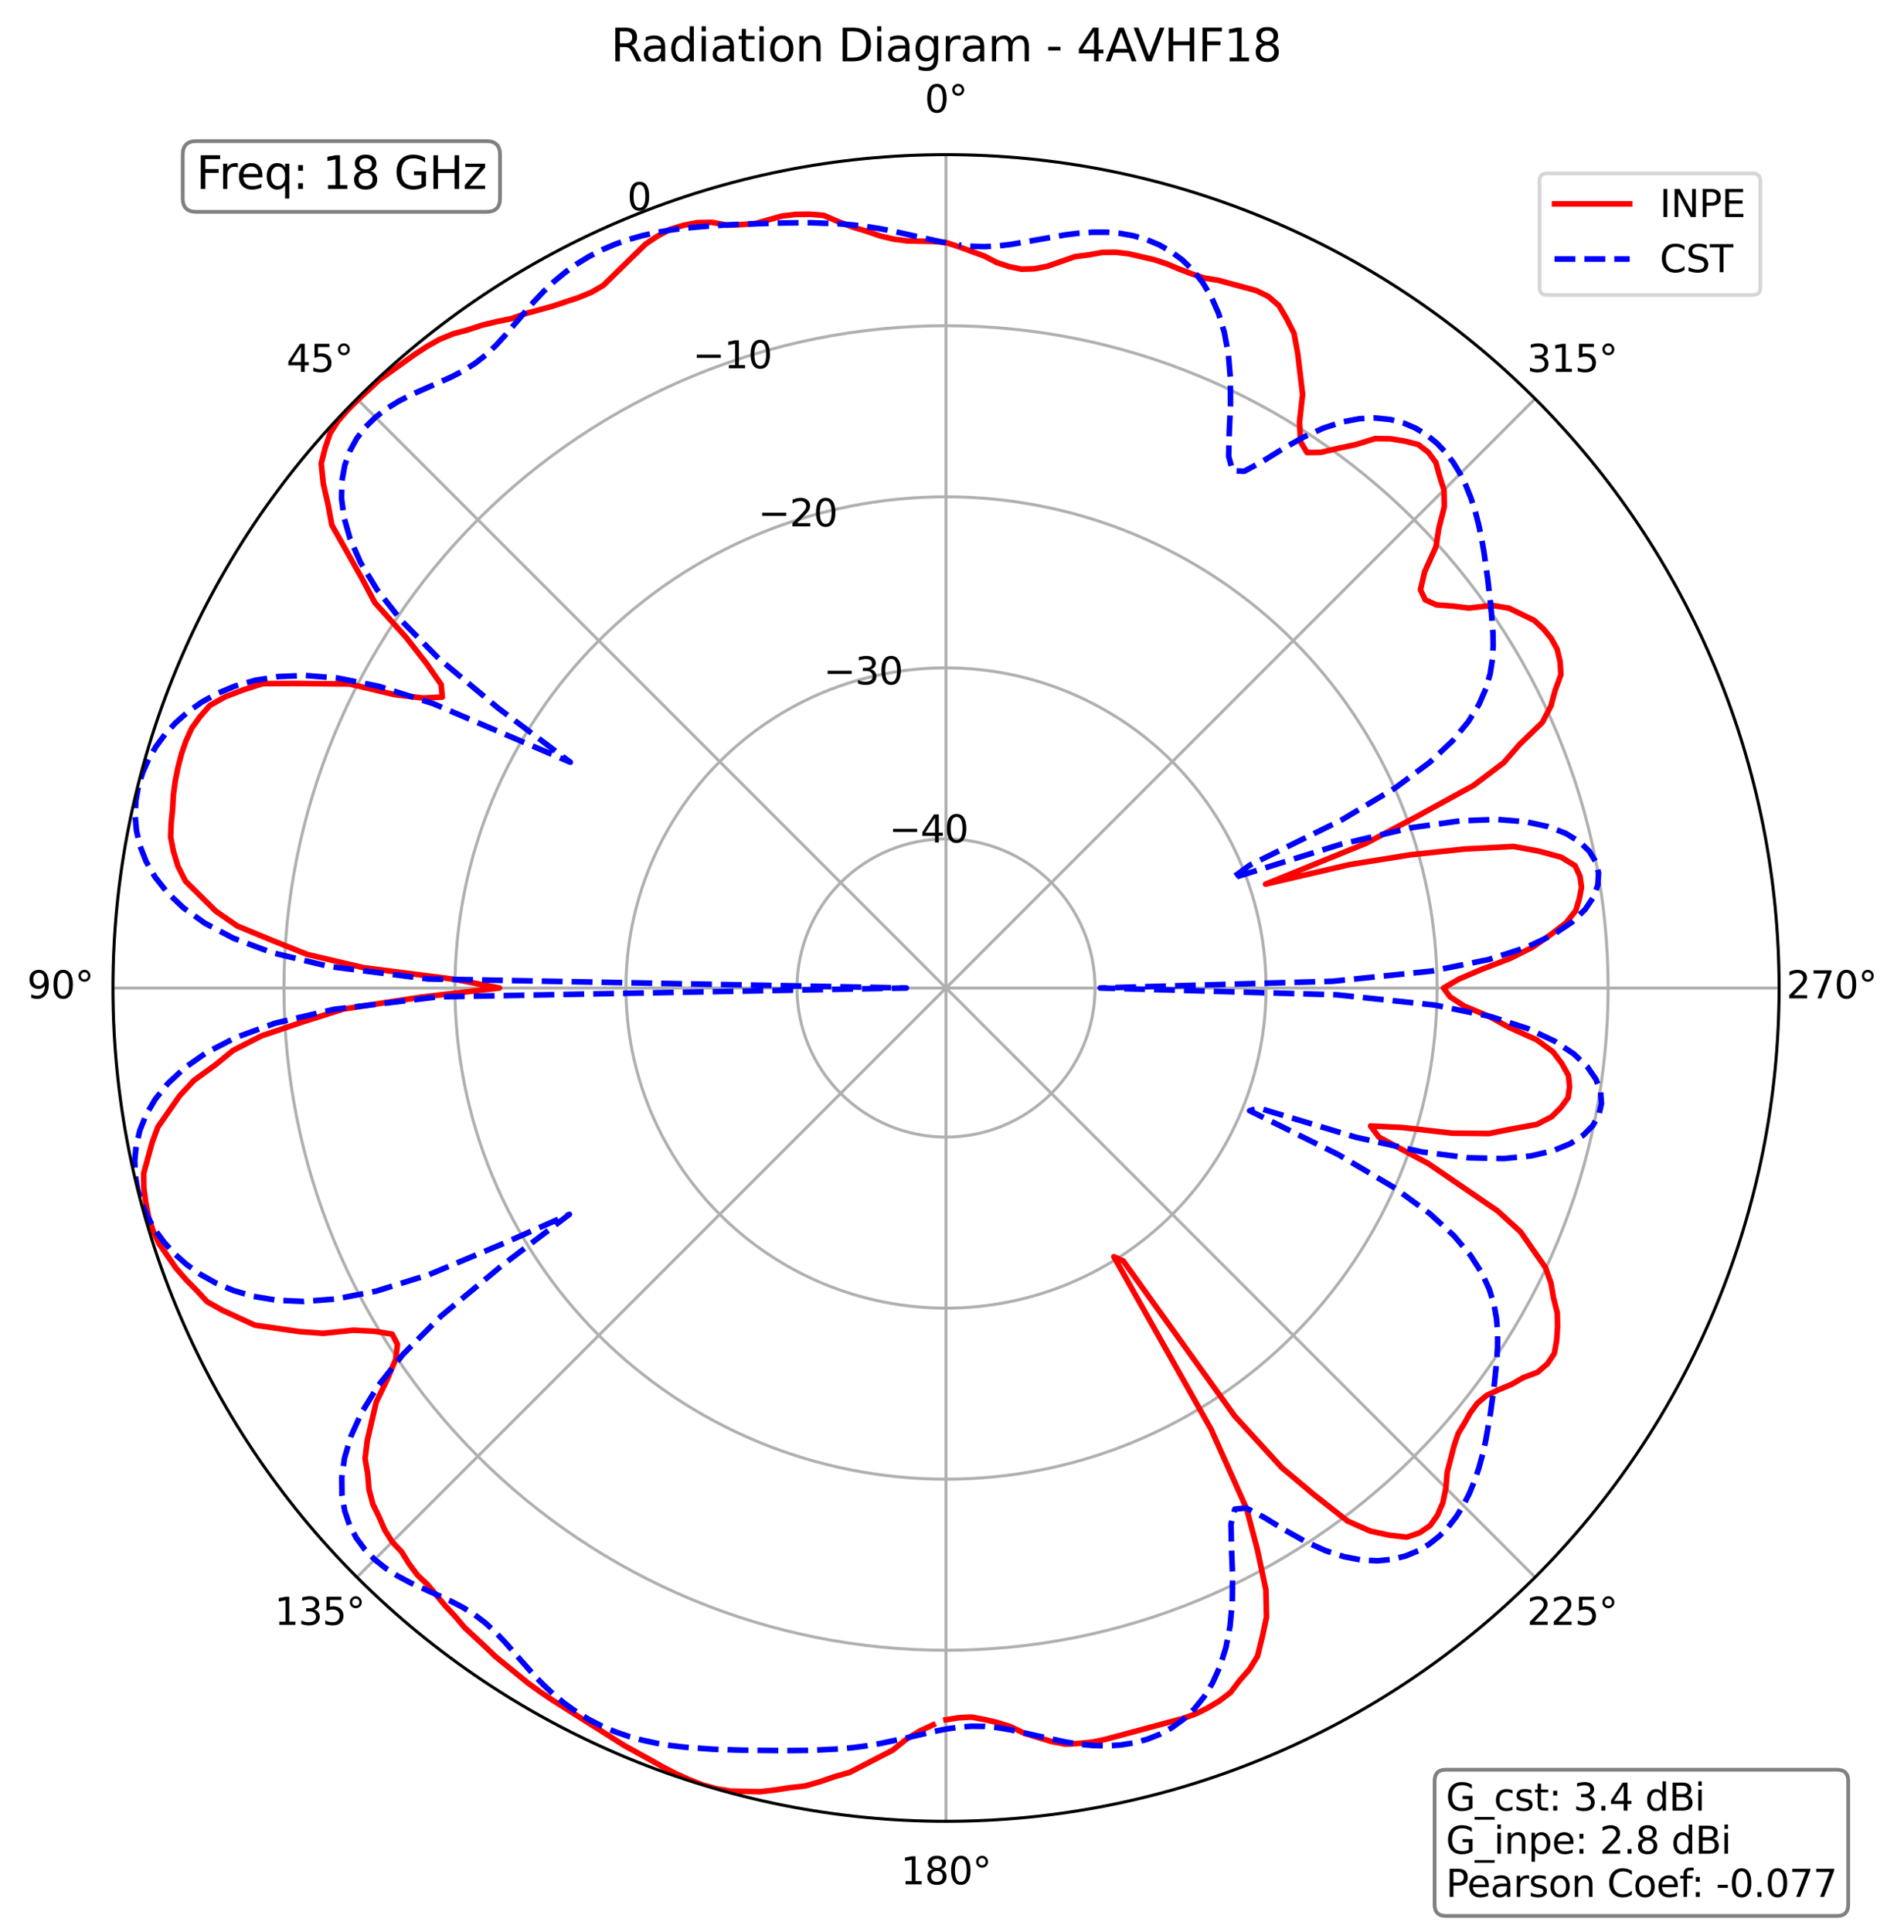 <?xml version="1.0" encoding="utf-8" standalone="no"?>
<!DOCTYPE svg PUBLIC "-//W3C//DTD SVG 1.1//EN"
  "http://www.w3.org/Graphics/SVG/1.1/DTD/svg11.dtd">
<svg xmlns:xlink="http://www.w3.org/1999/xlink" width="506.826pt" height="514.053pt" viewBox="0 0 506.826 514.053" xmlns="http://www.w3.org/2000/svg" version="1.1">
 <defs>
  <style type="text/css">*{stroke-linejoin: round; stroke-linecap: butt}</style>
 </defs>
 <g id="figure_1">
  <g id="patch_1">
   <path d="M 0 514.053 
L 506.826 514.053 
L 506.826 0 
L 0 0 
z
" style="fill: #ffffff"/>
  </g>
  <g id="axes_1">
   <g id="patch_2">
    <path d="M 473.582 262.917 
C 473.582 233.796 467.846 204.958 456.702 178.053 
C 445.558 151.149 429.222 126.701 408.63 106.109 
C 388.039 85.517 363.591 69.182 336.686 58.038 
C 309.782 46.893 280.944 41.157 251.822 41.157 
C 222.701 41.157 193.863 46.893 166.959 58.038 
C 140.054 69.182 115.606 85.517 95.014 106.109 
C 74.423 126.701 58.087 151.149 46.943 178.053 
C 35.799 204.958 30.062 233.796 30.062 262.917 
C 30.062 292.038 35.799 320.877 46.943 347.781 
C 58.087 374.686 74.423 399.133 95.014 419.725 
C 115.606 440.317 140.054 456.652 166.959 467.797 
C 193.863 478.941 222.701 484.677 251.822 484.677 
C 280.944 484.677 309.782 478.941 336.686 467.797 
C 363.591 456.652 388.039 440.317 408.63 419.725 
C 429.222 399.133 445.558 374.686 456.702 347.781 
C 467.846 320.877 473.582 292.038 473.582 262.917 
M 251.822 262.917 
C 251.822 262.917 251.822 262.917 251.822 262.917 
C 251.822 262.917 251.822 262.917 251.822 262.917 
C 251.822 262.917 251.822 262.917 251.822 262.917 
C 251.822 262.917 251.822 262.917 251.822 262.917 
C 251.822 262.917 251.822 262.917 251.822 262.917 
C 251.822 262.917 251.822 262.917 251.822 262.917 
C 251.822 262.917 251.822 262.917 251.822 262.917 
C 251.822 262.917 251.822 262.917 251.822 262.917 
C 251.822 262.917 251.822 262.917 251.822 262.917 
C 251.822 262.917 251.822 262.917 251.822 262.917 
C 251.822 262.917 251.822 262.917 251.822 262.917 
C 251.822 262.917 251.822 262.917 251.822 262.917 
C 251.822 262.917 251.822 262.917 251.822 262.917 
C 251.822 262.917 251.822 262.917 251.822 262.917 
C 251.822 262.917 251.822 262.917 251.822 262.917 
C 251.822 262.917 251.822 262.917 251.822 262.917 
M 473.582 262.917 
z
" style="fill: #ffffff"/>
   </g>
   <g id="matplotlib.axis_1">
    <g id="xtick_1">
     <g id="line2d_1">
      <path d="M 251.822 262.917 
L 251.822 41.157 
" clip-path="url(#p8cd856849c)" style="fill: none; stroke: #b0b0b0; stroke-width: 0.8; stroke-linecap: square"/>
     </g>
     <g id="text_1">
      <!-- 0° -->
      <g transform="translate(246.141 29.917)scale(0.1 -0.1)">
       <defs>
        <path id="DejaVuSans-30" d="M 2034 4250 
Q 1547 4250 1301 3770 
Q 1056 3291 1056 2328 
Q 1056 1369 1301 889 
Q 1547 409 2034 409 
Q 2525 409 2770 889 
Q 3016 1369 3016 2328 
Q 3016 3291 2770 3770 
Q 2525 4250 2034 4250 
z
M 2034 4750 
Q 2819 4750 3233 4129 
Q 3647 3509 3647 2328 
Q 3647 1150 3233 529 
Q 2819 -91 2034 -91 
Q 1250 -91 836 529 
Q 422 1150 422 2328 
Q 422 3509 836 4129 
Q 1250 4750 2034 4750 
z
" transform="scale(0.016)"/>
        <path id="DejaVuSans-b0" d="M 1600 4347 
Q 1350 4347 1178 4173 
Q 1006 4000 1006 3750 
Q 1006 3503 1178 3333 
Q 1350 3163 1600 3163 
Q 1850 3163 2022 3333 
Q 2194 3503 2194 3750 
Q 2194 3997 2020 4172 
Q 1847 4347 1600 4347 
z
M 1600 4750 
Q 1800 4750 1984 4673 
Q 2169 4597 2303 4453 
Q 2447 4313 2519 4134 
Q 2591 3956 2591 3750 
Q 2591 3338 2302 3052 
Q 2013 2766 1594 2766 
Q 1172 2766 890 3047 
Q 609 3328 609 3750 
Q 609 4169 896 4459 
Q 1184 4750 1600 4750 
z
" transform="scale(0.016)"/>
       </defs>
       <use xlink:href="#DejaVuSans-30"/>
       <use xlink:href="#DejaVuSans-b0" x="63.623"/>
      </g>
     </g>
    </g>
    <g id="xtick_2">
     <g id="line2d_2">
      <path d="M 251.822 262.917 
L 95.014 106.109 
" clip-path="url(#p8cd856849c)" style="fill: none; stroke: #b0b0b0; stroke-width: 0.8; stroke-linecap: square"/>
     </g>
     <g id="text_2">
      <!-- 45° -->
      <g transform="translate(76.253 98.969)scale(0.1 -0.1)">
       <defs>
        <path id="DejaVuSans-34" d="M 2419 4116 
L 825 1625 
L 2419 1625 
L 2419 4116 
z
M 2253 4666 
L 3047 4666 
L 3047 1625 
L 3713 1625 
L 3713 1100 
L 3047 1100 
L 3047 0 
L 2419 0 
L 2419 1100 
L 313 1100 
L 313 1709 
L 2253 4666 
z
" transform="scale(0.016)"/>
        <path id="DejaVuSans-35" d="M 691 4666 
L 3169 4666 
L 3169 4134 
L 1269 4134 
L 1269 2991 
Q 1406 3038 1543 3061 
Q 1681 3084 1819 3084 
Q 2600 3084 3056 2656 
Q 3513 2228 3513 1497 
Q 3513 744 3044 326 
Q 2575 -91 1722 -91 
Q 1428 -91 1123 -41 
Q 819 9 494 109 
L 494 744 
Q 775 591 1075 516 
Q 1375 441 1709 441 
Q 2250 441 2565 725 
Q 2881 1009 2881 1497 
Q 2881 1984 2565 2268 
Q 2250 2553 1709 2553 
Q 1456 2553 1204 2497 
Q 953 2441 691 2322 
L 691 4666 
z
" transform="scale(0.016)"/>
       </defs>
       <use xlink:href="#DejaVuSans-34"/>
       <use xlink:href="#DejaVuSans-35" x="63.623"/>
       <use xlink:href="#DejaVuSans-b0" x="127.246"/>
      </g>
     </g>
    </g>
    <g id="xtick_3">
     <g id="line2d_3">
      <path d="M 251.822 262.917 
L 30.062 262.917 
" clip-path="url(#p8cd856849c)" style="fill: none; stroke: #b0b0b0; stroke-width: 0.8; stroke-linecap: square"/>
     </g>
     <g id="text_3">
      <!-- 90° -->
      <g transform="translate(7.2 265.677)scale(0.1 -0.1)">
       <defs>
        <path id="DejaVuSans-39" d="M 703 97 
L 703 672 
Q 941 559 1184 500 
Q 1428 441 1663 441 
Q 2288 441 2617 861 
Q 2947 1281 2994 2138 
Q 2813 1869 2534 1725 
Q 2256 1581 1919 1581 
Q 1219 1581 811 2004 
Q 403 2428 403 3163 
Q 403 3881 828 4315 
Q 1253 4750 1959 4750 
Q 2769 4750 3195 4129 
Q 3622 3509 3622 2328 
Q 3622 1225 3098 567 
Q 2575 -91 1691 -91 
Q 1453 -91 1209 -44 
Q 966 3 703 97 
z
M 1959 2075 
Q 2384 2075 2632 2365 
Q 2881 2656 2881 3163 
Q 2881 3666 2632 3958 
Q 2384 4250 1959 4250 
Q 1534 4250 1286 3958 
Q 1038 3666 1038 3163 
Q 1038 2656 1286 2365 
Q 1534 2075 1959 2075 
z
" transform="scale(0.016)"/>
       </defs>
       <use xlink:href="#DejaVuSans-39"/>
       <use xlink:href="#DejaVuSans-30" x="63.623"/>
       <use xlink:href="#DejaVuSans-b0" x="127.246"/>
      </g>
     </g>
    </g>
    <g id="xtick_4">
     <g id="line2d_4">
      <path d="M 251.822 262.917 
L 95.014 419.725 
" clip-path="url(#p8cd856849c)" style="fill: none; stroke: #b0b0b0; stroke-width: 0.8; stroke-linecap: square"/>
     </g>
     <g id="text_4">
      <!-- 135° -->
      <g transform="translate(73.071 432.384)scale(0.1 -0.1)">
       <defs>
        <path id="DejaVuSans-31" d="M 794 531 
L 1825 531 
L 1825 4091 
L 703 3866 
L 703 4441 
L 1819 4666 
L 2450 4666 
L 2450 531 
L 3481 531 
L 3481 0 
L 794 0 
L 794 531 
z
" transform="scale(0.016)"/>
        <path id="DejaVuSans-33" d="M 2597 2516 
Q 3050 2419 3304 2112 
Q 3559 1806 3559 1356 
Q 3559 666 3084 287 
Q 2609 -91 1734 -91 
Q 1441 -91 1130 -33 
Q 819 25 488 141 
L 488 750 
Q 750 597 1062 519 
Q 1375 441 1716 441 
Q 2309 441 2620 675 
Q 2931 909 2931 1356 
Q 2931 1769 2642 2001 
Q 2353 2234 1838 2234 
L 1294 2234 
L 1294 2753 
L 1863 2753 
Q 2328 2753 2575 2939 
Q 2822 3125 2822 3475 
Q 2822 3834 2567 4026 
Q 2313 4219 1838 4219 
Q 1578 4219 1281 4162 
Q 984 4106 628 3988 
L 628 4550 
Q 988 4650 1302 4700 
Q 1616 4750 1894 4750 
Q 2613 4750 3031 4423 
Q 3450 4097 3450 3541 
Q 3450 3153 3228 2886 
Q 3006 2619 2597 2516 
z
" transform="scale(0.016)"/>
       </defs>
       <use xlink:href="#DejaVuSans-31"/>
       <use xlink:href="#DejaVuSans-33" x="63.623"/>
       <use xlink:href="#DejaVuSans-35" x="127.246"/>
       <use xlink:href="#DejaVuSans-b0" x="190.869"/>
      </g>
     </g>
    </g>
    <g id="xtick_5">
     <g id="line2d_5">
      <path d="M 251.822 262.917 
L 251.822 484.677 
" clip-path="url(#p8cd856849c)" style="fill: none; stroke: #b0b0b0; stroke-width: 0.8; stroke-linecap: square"/>
     </g>
     <g id="text_5">
      <!-- 180° -->
      <g transform="translate(239.779 501.437)scale(0.1 -0.1)">
       <defs>
        <path id="DejaVuSans-38" d="M 2034 2216 
Q 1584 2216 1326 1975 
Q 1069 1734 1069 1313 
Q 1069 891 1326 650 
Q 1584 409 2034 409 
Q 2484 409 2743 651 
Q 3003 894 3003 1313 
Q 3003 1734 2745 1975 
Q 2488 2216 2034 2216 
z
M 1403 2484 
Q 997 2584 770 2862 
Q 544 3141 544 3541 
Q 544 4100 942 4425 
Q 1341 4750 2034 4750 
Q 2731 4750 3128 4425 
Q 3525 4100 3525 3541 
Q 3525 3141 3298 2862 
Q 3072 2584 2669 2484 
Q 3125 2378 3379 2068 
Q 3634 1759 3634 1313 
Q 3634 634 3220 271 
Q 2806 -91 2034 -91 
Q 1263 -91 848 271 
Q 434 634 434 1313 
Q 434 1759 690 2068 
Q 947 2378 1403 2484 
z
M 1172 3481 
Q 1172 3119 1398 2916 
Q 1625 2713 2034 2713 
Q 2441 2713 2670 2916 
Q 2900 3119 2900 3481 
Q 2900 3844 2670 4047 
Q 2441 4250 2034 4250 
Q 1625 4250 1398 4047 
Q 1172 3844 1172 3481 
z
" transform="scale(0.016)"/>
       </defs>
       <use xlink:href="#DejaVuSans-31"/>
       <use xlink:href="#DejaVuSans-38" x="63.623"/>
       <use xlink:href="#DejaVuSans-30" x="127.246"/>
       <use xlink:href="#DejaVuSans-b0" x="190.869"/>
      </g>
     </g>
    </g>
    <g id="xtick_6">
     <g id="line2d_6">
      <path d="M 251.822 262.917 
L 408.63 419.725 
" clip-path="url(#p8cd856849c)" style="fill: none; stroke: #b0b0b0; stroke-width: 0.8; stroke-linecap: square"/>
     </g>
     <g id="text_6">
      <!-- 225° -->
      <g transform="translate(406.486 432.384)scale(0.1 -0.1)">
       <defs>
        <path id="DejaVuSans-32" d="M 1228 531 
L 3431 531 
L 3431 0 
L 469 0 
L 469 531 
Q 828 903 1448 1529 
Q 2069 2156 2228 2338 
Q 2531 2678 2651 2914 
Q 2772 3150 2772 3378 
Q 2772 3750 2511 3984 
Q 2250 4219 1831 4219 
Q 1534 4219 1204 4116 
Q 875 4013 500 3803 
L 500 4441 
Q 881 4594 1212 4672 
Q 1544 4750 1819 4750 
Q 2544 4750 2975 4387 
Q 3406 4025 3406 3419 
Q 3406 3131 3298 2873 
Q 3191 2616 2906 2266 
Q 2828 2175 2409 1742 
Q 1991 1309 1228 531 
z
" transform="scale(0.016)"/>
       </defs>
       <use xlink:href="#DejaVuSans-32"/>
       <use xlink:href="#DejaVuSans-32" x="63.623"/>
       <use xlink:href="#DejaVuSans-35" x="127.246"/>
       <use xlink:href="#DejaVuSans-b0" x="190.869"/>
      </g>
     </g>
    </g>
    <g id="xtick_7">
     <g id="line2d_7">
      <path d="M 251.822 262.917 
L 473.582 262.917 
" clip-path="url(#p8cd856849c)" style="fill: none; stroke: #b0b0b0; stroke-width: 0.8; stroke-linecap: square"/>
     </g>
     <g id="text_7">
      <!-- 270° -->
      <g transform="translate(475.539 265.677)scale(0.1 -0.1)">
       <defs>
        <path id="DejaVuSans-37" d="M 525 4666 
L 3525 4666 
L 3525 4397 
L 1831 0 
L 1172 0 
L 2766 4134 
L 525 4134 
L 525 4666 
z
" transform="scale(0.016)"/>
       </defs>
       <use xlink:href="#DejaVuSans-32"/>
       <use xlink:href="#DejaVuSans-37" x="63.623"/>
       <use xlink:href="#DejaVuSans-30" x="127.246"/>
       <use xlink:href="#DejaVuSans-b0" x="190.869"/>
      </g>
     </g>
    </g>
    <g id="xtick_8">
     <g id="line2d_8">
      <path d="M 251.822 262.917 
L 408.63 106.109 
" clip-path="url(#p8cd856849c)" style="fill: none; stroke: #b0b0b0; stroke-width: 0.8; stroke-linecap: square"/>
     </g>
     <g id="text_8">
      <!-- 315° -->
      <g transform="translate(406.486 98.969)scale(0.1 -0.1)">
       <use xlink:href="#DejaVuSans-33"/>
       <use xlink:href="#DejaVuSans-31" x="63.623"/>
       <use xlink:href="#DejaVuSans-35" x="127.246"/>
       <use xlink:href="#DejaVuSans-b0" x="190.869"/>
      </g>
     </g>
    </g>
   </g>
   <g id="matplotlib.axis_2">
    <g id="ytick_1">
     <g id="line2d_9">
      <path d="M 251.822 223.25 
C 246.613 223.25 241.455 224.276 236.642 226.269 
C 231.83 228.263 227.457 231.185 223.773 234.868 
C 220.09 238.551 217.168 242.925 215.175 247.737 
C 213.181 252.55 212.155 257.708 212.155 262.917 
C 212.155 268.126 213.181 273.285 215.175 278.097 
C 217.168 282.91 220.09 287.283 223.773 290.966 
C 227.457 294.65 231.83 297.572 236.642 299.565 
C 241.455 301.559 246.613 302.585 251.822 302.585 
C 257.032 302.585 262.19 301.559 267.003 299.565 
C 271.815 297.572 276.188 294.65 279.872 290.966 
C 283.555 287.283 286.477 282.91 288.47 278.097 
C 290.464 273.285 291.49 268.126 291.49 262.917 
C 291.49 257.708 290.464 252.55 288.47 247.737 
C 286.477 242.925 283.555 238.551 279.872 234.868 
C 276.188 231.185 271.815 228.263 267.003 226.269 
C 262.19 224.276 257.032 223.25 251.822 223.25 
" clip-path="url(#p8cd856849c)" style="fill: none; stroke: #b0b0b0; stroke-width: 0.8; stroke-linecap: square"/>
     </g>
     <g id="text_9">
      <!-- −40 -->
      <g transform="translate(236.642 224.19)scale(0.1 -0.1)">
       <defs>
        <path id="DejaVuSans-2212" d="M 678 2272 
L 4684 2272 
L 4684 1741 
L 678 1741 
L 678 2272 
z
" transform="scale(0.016)"/>
       </defs>
       <use xlink:href="#DejaVuSans-2212"/>
       <use xlink:href="#DejaVuSans-34" x="83.789"/>
       <use xlink:href="#DejaVuSans-30" x="147.412"/>
      </g>
     </g>
    </g>
    <g id="ytick_2">
     <g id="line2d_10">
      <path d="M 251.822 177.727 
C 240.635 177.727 229.557 179.93 219.221 184.211 
C 208.886 188.492 199.494 194.768 191.584 202.678 
C 183.673 210.589 177.398 219.981 173.117 230.316 
C 168.836 240.652 166.632 251.73 166.632 262.917 
C 166.632 274.104 168.836 285.183 173.117 295.518 
C 177.398 305.854 183.673 315.246 191.584 323.156 
C 199.494 331.067 208.886 337.342 219.221 341.623 
C 229.557 345.904 240.635 348.108 251.822 348.108 
C 263.01 348.108 274.088 345.904 284.424 341.623 
C 294.759 337.342 304.151 331.067 312.061 323.156 
C 319.972 315.246 326.247 305.854 330.528 295.518 
C 334.809 285.183 337.013 274.104 337.013 262.917 
C 337.013 251.73 334.809 240.652 330.528 230.316 
C 326.247 219.981 319.972 210.589 312.061 202.678 
C 304.151 194.768 294.759 188.492 284.424 184.211 
C 274.088 179.93 263.01 177.727 251.822 177.727 
" clip-path="url(#p8cd856849c)" style="fill: none; stroke: #b0b0b0; stroke-width: 0.8; stroke-linecap: square"/>
     </g>
     <g id="text_10">
      <!-- −30 -->
      <g transform="translate(219.221 182.132)scale(0.1 -0.1)">
       <use xlink:href="#DejaVuSans-2212"/>
       <use xlink:href="#DejaVuSans-33" x="83.789"/>
       <use xlink:href="#DejaVuSans-30" x="147.412"/>
      </g>
     </g>
    </g>
    <g id="ytick_3">
     <g id="line2d_11">
      <path d="M 251.822 132.203 
C 234.657 132.203 217.659 135.585 201.801 142.153 
C 185.942 148.722 171.532 158.351 159.394 170.489 
C 147.256 182.626 137.628 197.037 131.059 212.895 
C 124.49 228.754 121.109 245.752 121.109 262.917 
C 121.109 280.082 124.49 297.081 131.059 312.939 
C 137.628 328.798 147.256 343.208 159.394 355.346 
C 171.532 367.483 185.942 377.112 201.801 383.681 
C 217.659 390.25 234.657 393.631 251.822 393.631 
C 268.988 393.631 285.986 390.25 301.844 383.681 
C 317.703 377.112 332.113 367.483 344.251 355.346 
C 356.389 343.208 366.017 328.798 372.586 312.939 
C 379.155 297.081 382.536 280.082 382.536 262.917 
C 382.536 245.752 379.155 228.754 372.586 212.895 
C 366.017 197.037 356.389 182.626 344.251 170.489 
C 332.113 158.351 317.703 148.722 301.844 142.153 
C 285.986 135.585 268.988 132.203 251.822 132.203 
" clip-path="url(#p8cd856849c)" style="fill: none; stroke: #b0b0b0; stroke-width: 0.8; stroke-linecap: square"/>
     </g>
     <g id="text_11">
      <!-- −20 -->
      <g transform="translate(201.801 140.074)scale(0.1 -0.1)">
       <use xlink:href="#DejaVuSans-2212"/>
       <use xlink:href="#DejaVuSans-32" x="83.789"/>
       <use xlink:href="#DejaVuSans-30" x="147.412"/>
      </g>
     </g>
    </g>
    <g id="ytick_4">
     <g id="line2d_12">
      <path d="M 251.822 86.68 
C 228.679 86.68 205.761 91.239 184.38 100.096 
C 162.998 108.952 143.569 121.934 127.204 138.299 
C 110.839 154.664 97.857 174.093 89.001 195.474 
C 80.144 216.856 75.586 239.774 75.586 262.917 
C 75.586 286.06 80.144 308.979 89.001 330.36 
C 97.857 351.742 110.839 371.171 127.204 387.535 
C 143.569 403.9 162.998 416.882 184.38 425.739 
C 205.761 434.595 228.679 439.154 251.822 439.154 
C 274.966 439.154 297.884 434.595 319.265 425.739 
C 340.647 416.882 360.076 403.9 376.441 387.535 
C 392.806 371.171 405.788 351.742 414.644 330.36 
C 423.501 308.979 428.059 286.06 428.059 262.917 
C 428.059 239.774 423.501 216.856 414.644 195.474 
C 405.788 174.093 392.806 154.664 376.441 138.299 
C 360.076 121.934 340.647 108.952 319.265 100.096 
C 297.884 91.239 274.966 86.68 251.822 86.68 
" clip-path="url(#p8cd856849c)" style="fill: none; stroke: #b0b0b0; stroke-width: 0.8; stroke-linecap: square"/>
     </g>
     <g id="text_12">
      <!-- −10 -->
      <g transform="translate(184.38 98.016)scale(0.1 -0.1)">
       <use xlink:href="#DejaVuSans-2212"/>
       <use xlink:href="#DejaVuSans-31" x="83.789"/>
       <use xlink:href="#DejaVuSans-30" x="147.412"/>
      </g>
     </g>
    </g>
    <g id="ytick_5">
     <g id="line2d_13">
      <path d="M 251.822 41.157 
C 222.701 41.157 193.863 46.893 166.959 58.038 
C 140.054 69.182 115.606 85.517 95.014 106.109 
C 74.423 126.701 58.087 151.149 46.943 178.053 
C 35.799 204.958 30.062 233.796 30.062 262.917 
C 30.062 292.038 35.799 320.877 46.943 347.781 
C 58.087 374.686 74.423 399.133 95.014 419.725 
C 115.606 440.317 140.054 456.652 166.959 467.797 
C 193.863 478.941 222.701 484.677 251.822 484.677 
C 280.944 484.677 309.782 478.941 336.686 467.797 
C 363.591 456.652 388.039 440.317 408.63 419.725 
C 429.222 399.133 445.558 374.686 456.702 347.781 
C 467.846 320.877 473.582 292.038 473.582 262.917 
C 473.582 233.796 467.846 204.958 456.702 178.053 
C 445.558 151.149 429.222 126.701 408.63 106.109 
C 388.039 85.517 363.591 69.182 336.686 58.038 
C 309.782 46.893 280.944 41.157 251.822 41.157 
" clip-path="url(#p8cd856849c)" style="fill: none; stroke: #b0b0b0; stroke-width: 0.8; stroke-linecap: square"/>
     </g>
     <g id="text_13">
      <!-- 0 -->
      <g transform="translate(166.959 55.958)scale(0.1 -0.1)">
       <use xlink:href="#DejaVuSans-30"/>
      </g>
     </g>
    </g>
   </g>
   <g id="line2d_14">
    <path d="M 251.822 457.65 
L 255.212 457.111 
L 258.598 456.935 
L 262.024 457.57 
L 265.491 458.379 
L 269.021 459.494 
L 272.668 461.247 
L 280.008 463.468 
L 283.694 464.146 
L 287.268 463.94 
L 290.827 463.577 
L 294.317 462.839 
L 314.974 457.276 
L 318.329 456.067 
L 321.541 454.466 
L 324.636 452.604 
L 327.559 450.371 
L 330.024 447.148 
L 332.562 444.262 
L 334.744 440.742 
L 336.02 435.548 
L 337.131 430.345 
L 336.971 423.059 
L 334.724 412.475 
L 331.851 401.531 
L 322.374 380.334 
L 296.503 334.422 
L 298.989 335.548 
L 328.623 376.779 
L 341.166 390.513 
L 349.785 397.751 
L 358.712 404.764 
L 364.719 407.419 
L 369.725 408.515 
L 374.452 409.061 
L 377.856 407.902 
L 380.659 406.005 
L 382.643 403.205 
L 384.075 399.869 
L 384.874 395.969 
L 385.234 391.752 
L 387.065 384.69 
L 388.173 381.445 
L 389.834 378.722 
L 391.392 375.938 
L 393.26 373.421 
L 395.702 371.338 
L 398.953 369.814 
L 402.422 368.368 
L 405.504 366.577 
L 409.283 365.173 
L 411.889 362.938 
L 413.731 360.202 
L 414.359 356.758 
L 414.607 353.15 
L 414.541 349.436 
L 413.507 345.3 
L 412.858 341.46 
L 411.391 337.325 
L 404.801 327.853 
L 398.668 322.247 
L 380.231 309.654 
L 367.034 302.588 
L 364.843 299.64 
L 373.242 300.039 
L 386.54 301.547 
L 396.357 301.645 
L 402.338 300.445 
L 409.078 299.222 
L 413.023 297.181 
L 415.5 294.733 
L 417.406 292.114 
L 417.814 289.208 
L 417.509 286.203 
L 415.766 283.047 
L 413.381 279.898 
L 409.004 276.669 
L 401.682 273.396 
L 396.427 270.496 
L 389.777 267.735 
L 385.985 265.259 
L 384.248 262.917 
L 388.374 260.534 
L 394.454 257.936 
L 401.996 255.047 
L 408.107 251.989 
L 412.573 248.853 
L 416.867 245.57 
L 419.453 242.335 
L 420.38 239.228 
L 420.993 236.123 
L 420.567 233.163 
L 419.276 230.368 
L 415.574 228.111 
L 409.588 226.494 
L 402.864 225.258 
L 389.801 225.946 
L 375.416 227.477 
L 359.246 230.075 
L 336.883 235.279 
L 363.612 224.425 
L 376.993 217.359 
L 392.257 209.01 
L 400.306 202.926 
L 404.491 198.113 
L 410.548 192.248 
L 412.851 187.828 
L 413.922 183.856 
L 415.495 179.522 
L 415.272 176.009 
L 414.491 172.748 
L 412.924 169.905 
L 410.855 167.361 
L 408.387 165.085 
L 401.677 161.839 
L 397.235 161.098 
L 390.987 161.808 
L 386.696 161.282 
L 382.334 160.951 
L 379.388 159.617 
L 378.113 156.947 
L 379.227 152.167 
L 382.237 145.491 
L 382.995 140.597 
L 384.458 134.832 
L 384.363 130.377 
L 383.237 126.833 
L 382.208 123.095 
L 380.193 120.347 
L 377.539 118.297 
L 373.939 117.384 
L 370.172 116.768 
L 366.056 116.705 
L 360.761 118.351 
L 356.167 119.3 
L 351.631 120.376 
L 347.932 120.43 
L 346.204 117.583 
L 345.925 112.321 
L 346.741 104.946 
L 345.439 94.029 
L 344.452 88.707 
L 342.53 84.894 
L 340.407 81.293 
L 337.629 78.904 
L 334.449 77.334 
L 324.129 74.552 
L 320.583 73.999 
L 317.256 72.884 
L 313.973 71.637 
L 310.723 70.263 
L 307.384 69.151 
L 300.532 67.555 
L 297.023 67.134 
L 293.428 67.176 
L 289.743 67.834 
L 286.139 68.3 
L 278.815 70.855 
L 275.321 71.533 
L 271.927 71.632 
L 268.618 70.943 
L 265.323 69.858 
L 262.03 68.142 
L 255.265 65.683 
L 251.822 64.542 
L 248.355 64.259 
L 241.403 64.105 
L 237.888 63.645 
L 234.314 62.789 
L 230.656 61.532 
L 226.958 60.414 
L 223.161 58.981 
L 219.258 57.313 
L 215.515 57.007 
L 211.808 57.06 
L 208.157 57.487 
L 201.097 59.467 
L 197.386 59.759 
L 193.615 59.922 
L 189.531 59.171 
L 185.644 59.241 
L 181.935 59.949 
L 178.347 61.046 
L 175.017 62.831 
L 171.841 64.957 
L 160.62 75.924 
L 157.478 77.756 
L 154.109 79.145 
L 147.074 81.488 
L 139.711 83.502 
L 136.148 84.795 
L 132.21 85.584 
L 128.318 86.535 
L 124.568 87.767 
L 120.638 88.829 
L 116.975 90.32 
L 113.602 92.229 
L 110.369 94.34 
L 100.93 101.105 
L 95.285 106.38 
L 92.544 109.104 
L 89.997 112.013 
L 87.872 115.295 
L 86.537 119.236 
L 85.502 123.357 
L 86.049 128.676 
L 87.351 134.418 
L 88.318 139.708 
L 96.457 154.129 
L 99.76 160.35 
L 108.042 169.545 
L 113.457 176.457 
L 117.424 182.162 
L 117.734 185.501 
L 112.609 185.75 
L 104.985 184.842 
L 93.058 182.023 
L 78.049 181.885 
L 69.929 181.933 
L 64.851 183.553 
L 59.983 185.409 
L 55.884 187.703 
L 53.292 190.658 
L 51.046 193.784 
L 49.497 197.178 
L 48.285 200.69 
L 47.353 204.286 
L 46.633 207.937 
L 46.138 211.634 
L 45.935 215.384 
L 45.56 219.075 
L 45.425 222.798 
L 46.191 226.659 
L 47.374 230.536 
L 49.36 234.463 
L 57.477 242.491 
L 63.173 246.412 
L 72.818 250.4 
L 81.864 254.01 
L 96.739 257.502 
L 121.188 260.637 
L 132.958 262.917 
L 112.044 265.357 
L 91.403 268.519 
L 80.755 271.882 
L 69.594 275.66 
L 62.057 279.519 
L 57.364 283.356 
L 51.632 287.497 
L 47.823 291.587 
L 42.021 299.911 
L 40.518 303.991 
L 38.257 312.223 
L 38.293 316.156 
L 38.802 319.996 
L 39.546 323.787 
L 40.723 327.457 
L 42.349 330.979 
L 46.884 337.509 
L 49.552 340.562 
L 52.427 343.478 
L 55.146 346.401 
L 59.203 348.677 
L 67.858 352.643 
L 79.827 354.369 
L 86.032 354.816 
L 94.091 353.983 
L 99.771 354.279 
L 104.404 355.035 
L 105.805 357.742 
L 105.334 361.725 
L 103.084 367.065 
L 100.14 373.121 
L 97.783 383.266 
L 97.182 388.142 
L 97.864 392.104 
L 98.235 396.429 
L 99.259 400.286 
L 100.901 403.654 
L 102.43 407.184 
L 104.417 410.323 
L 106.917 412.971 
L 108.909 416.173 
L 111.14 419.161 
L 113.813 421.679 
L 118.607 427.424 
L 121.171 430.144 
L 123.619 433.049 
L 129.115 438.162 
L 131.843 440.794 
L 140.646 447.945 
L 143.715 450.165 
L 146.854 452.286 
L 166.239 464.538 
L 173 468.257 
L 176.389 470.17 
L 179.842 471.963 
L 183.384 473.551 
L 186.986 474.987 
L 190.717 476.017 
L 194.556 476.637 
L 202.446 476.789 
L 206.466 476.305 
L 210.462 475.696 
L 214.383 475.247 
L 218.374 474.101 
L 222.336 472.728 
L 226.195 471.638 
L 237.641 465.727 
L 241.35 462.752 
L 244.919 460.593 
L 248.4 458.986 
L 248.4 458.986 
" clip-path="url(#p8cd856849c)" style="fill: none; stroke: #ff0000; stroke-width: 1.5; stroke-linecap: square"/>
   </g>
   <g id="line2d_15">
    <path d="M 251.822 64.643 
L 244.845 63.116 
L 237.739 61.519 
L 234.143 60.836 
L 230.524 60.272 
L 226.888 59.84 
L 223.24 59.539 
L 215.915 59.275 
L 208.547 59.323 
L 197.361 59.665 
L 189.8 60.05 
L 182.199 60.716 
L 178.411 61.221 
L 174.651 61.879 
L 170.936 62.716 
L 167.282 63.752 
L 163.708 65.008 
L 160.229 66.493 
L 156.862 68.22 
L 153.626 70.195 
L 150.527 72.408 
L 147.573 74.846 
L 144.766 77.491 
L 142.098 80.304 
L 137.053 86.188 
L 134.582 89.1 
L 132.052 91.867 
L 129.389 94.401 
L 126.53 96.648 
L 123.444 98.6 
L 120.145 100.309 
L 109.614 104.978 
L 106.18 106.735 
L 102.933 108.737 
L 99.94 111.034 
L 97.269 113.667 
L 94.978 116.657 
L 93.129 120.029 
L 91.783 123.797 
L 91.015 127.984 
L 90.91 132.613 
L 91.583 137.724 
L 93.193 143.382 
L 95.974 149.687 
L 100.298 156.819 
L 106.806 165.102 
L 116.731 175.188 
L 132.57 188.4 
L 151.813 202.825 
L 115.257 187.218 
L 100.841 182.639 
L 90 180.464 
L 81.319 179.757 
L 74.093 180.04 
L 67.92 181.038 
L 62.551 182.576 
L 57.837 184.542 
L 53.674 186.855 
L 49.998 189.459 
L 46.767 192.311 
L 43.951 195.376 
L 41.546 198.629 
L 39.55 202.049 
L 37.975 205.617 
L 36.835 209.315 
L 36.159 213.127 
L 35.973 217.037 
L 36.327 221.029 
L 37.269 225.086 
L 38.872 229.189 
L 41.237 233.321 
L 44.486 237.459 
L 48.815 241.58 
L 54.516 245.655 
L 62.082 249.649 
L 72.427 253.515 
L 87.59 257.182 
L 113.955 260.511 
L 241.262 262.917 
L 116.595 265.278 
L 88.859 268.608 
L 73.227 272.277 
L 62.632 276.147 
L 54.901 280.146 
L 49.083 284.226 
L 44.662 288.353 
L 41.336 292.499 
L 38.912 296.639 
L 37.251 300.752 
L 36.255 304.819 
L 35.861 308.821 
L 36.003 312.743 
L 36.65 316.566 
L 37.755 320.276 
L 39.305 323.856 
L 41.276 327.288 
L 43.657 330.554 
L 46.453 333.632 
L 49.669 336.495 
L 53.326 339.113 
L 57.472 341.44 
L 62.165 343.422 
L 67.505 344.981 
L 73.643 346.004 
L 80.812 346.325 
L 89.4 345.676 
L 100.089 343.595 
L 114.222 339.191 
L 134.261 330.791 
L 151.579 323.15 
L 133.535 336.831 
L 117.434 350.19 
L 107.286 360.409 
L 100.641 368.776 
L 96.225 375.966 
L 93.372 382.319 
L 91.703 388.016 
L 90.978 393.167 
L 91.034 397.835 
L 91.759 402.058 
L 93.058 405.869 
L 94.865 409.283 
L 97.109 412.322 
L 99.737 415.003 
L 102.689 417.349 
L 105.898 419.402 
L 109.294 421.211 
L 116.324 424.398 
L 119.783 425.973 
L 123.098 427.677 
L 126.215 429.604 
L 129.119 431.805 
L 131.832 434.282 
L 134.41 436.988 
L 142.032 445.639 
L 144.721 448.423 
L 147.542 451.044 
L 150.506 453.466 
L 153.611 455.668 
L 156.856 457.627 
L 160.227 459.345 
L 163.711 460.818 
L 167.294 462.053 
L 170.958 463.064 
L 174.684 463.871 
L 178.456 464.489 
L 182.258 464.947 
L 189.888 465.497 
L 197.477 465.738 
L 208.686 465.86 
L 216.052 465.781 
L 223.364 465.412 
L 227.002 465.064 
L 230.626 464.588 
L 234.231 463.984 
L 241.365 462.461 
L 248.368 460.816 
L 251.822 460.117 
L 255.256 459.614 
L 258.683 459.365 
L 262.12 459.411 
L 265.586 459.746 
L 269.095 460.338 
L 276.261 461.955 
L 283.601 463.556 
L 287.304 464.144 
L 291.007 464.504 
L 294.689 464.59 
L 298.33 464.361 
L 301.905 463.787 
L 305.391 462.838 
L 308.762 461.49 
L 311.99 459.717 
L 315.044 457.493 
L 317.889 454.788 
L 320.487 451.57 
L 322.793 447.801 
L 324.755 443.432 
L 326.321 438.424 
L 327.424 432.722 
L 328.018 426.318 
L 328.098 419.305 
L 327.813 412.056 
L 327.677 405.578 
L 328.692 401.593 
L 331.715 401.295 
L 336.446 403.754 
L 341.931 407.12 
L 347.483 410.222 
L 352.807 412.632 
L 357.791 414.255 
L 362.414 415.134 
L 366.684 415.344 
L 370.608 414.955 
L 374.206 414.048 
L 377.486 412.677 
L 380.463 410.901 
L 383.142 408.762 
L 385.537 406.308 
L 387.658 403.579 
L 389.516 400.611 
L 391.126 397.441 
L 392.5 394.101 
L 393.665 390.633 
L 394.642 387.069 
L 395.459 383.442 
L 396.733 376.134 
L 397.712 368.912 
L 398.439 361.811 
L 398.638 358.261 
L 398.643 354.661 
L 398.364 350.968 
L 397.675 347.125 
L 396.427 343.073 
L 394.432 338.744 
L 391.434 334.053 
L 387.048 328.871 
L 380.629 322.98 
L 371.136 316.039 
L 356.247 307.243 
L 332.65 295.574 
L 335.035 294.86 
L 360.947 302.635 
L 378.497 306.535 
L 390.885 308.101 
L 400.272 308.303 
L 407.61 307.589 
L 413.414 306.215 
L 417.979 304.345 
L 421.471 302.084 
L 423.994 299.513 
L 425.594 296.695 
L 426.288 293.68 
L 426.051 290.512 
L 424.834 287.232 
L 422.53 283.877 
L 418.972 280.485 
L 413.888 277.096 
L 406.813 273.755 
L 396.795 270.515 
L 381.847 267.458 
L 355.871 264.733 
L 292.883 262.917 
L 354.733 261.121 
L 381.165 258.4 
L 396.25 255.348 
L 406.268 252.117 
L 413.357 248.785 
L 418.419 245.407 
L 421.934 242.03 
L 424.185 238.693 
L 425.346 235.434 
L 425.512 232.291 
L 424.741 229.305 
L 423.05 226.522 
L 420.429 223.991 
L 416.813 221.781 
L 412.103 219.97 
L 406.118 218.674 
L 398.531 218.064 
L 388.764 218.422 
L 375.742 220.248 
L 356.883 224.678 
L 327.938 233.699 
L 332.608 230.278 
L 357.001 218.272 
L 371.385 209.684 
L 380.505 202.912 
L 386.639 197.163 
L 390.825 192.092 
L 393.668 187.497 
L 395.519 183.265 
L 396.654 179.299 
L 397.248 175.536 
L 397.462 171.912 
L 397.405 168.375 
L 396.851 161.367 
L 396.036 154.244 
L 395.018 146.96 
L 394.381 143.296 
L 393.615 139.659 
L 392.687 136.082 
L 391.571 132.6 
L 390.238 129.251 
L 388.673 126.067 
L 386.855 123.087 
L 384.773 120.345 
L 382.414 117.881 
L 379.77 115.731 
L 376.828 113.942 
L 373.584 112.554 
L 370.019 111.632 
L 366.128 111.229 
L 361.89 111.422 
L 357.297 112.284 
L 352.338 113.897 
L 347.037 116.3 
L 341.492 119.417 
L 335.991 122.837 
L 331.214 125.407 
L 328.118 125.276 
L 327.051 121.434 
L 327.213 114.954 
L 327.541 107.671 
L 327.508 100.61 
L 326.958 94.161 
L 325.89 88.425 
L 324.36 83.381 
L 322.428 78.985 
L 320.15 75.188 
L 317.581 71.942 
L 314.762 69.208 
L 311.735 66.951 
L 308.534 65.14 
L 305.19 63.747 
L 301.731 62.745 
L 298.183 62.106 
L 294.571 61.799 
L 290.917 61.792 
L 287.242 62.041 
L 283.566 62.499 
L 276.273 63.784 
L 269.135 65.039 
L 265.631 65.453 
L 262.162 65.633 
L 258.715 65.55 
L 255.274 65.205 
L 255.274 65.205 
" clip-path="url(#p8cd856849c)" style="fill: none; stroke-dasharray: 5.55,2.4; stroke-dashoffset: 0; stroke: #0000ff; stroke-width: 1.5"/>
   </g>
   <g id="patch_3">
    <path d="M 251.822 41.157 
C 222.701 41.157 193.863 46.893 166.959 58.038 
C 140.054 69.182 115.606 85.517 95.014 106.109 
C 74.423 126.701 58.087 151.149 46.943 178.053 
C 35.799 204.958 30.062 233.796 30.062 262.917 
C 30.062 292.038 35.799 320.877 46.943 347.781 
C 58.087 374.686 74.423 399.133 95.014 419.725 
C 115.606 440.317 140.054 456.652 166.959 467.797 
C 193.863 478.941 222.701 484.677 251.822 484.677 
C 280.944 484.677 309.782 478.941 336.686 467.797 
C 363.591 456.652 388.039 440.317 408.63 419.725 
C 429.222 399.133 445.558 374.686 456.702 347.781 
C 467.846 320.877 473.582 292.038 473.582 262.917 
C 473.582 233.796 467.846 204.958 456.702 178.053 
C 445.558 151.149 429.222 126.701 408.63 106.109 
C 388.039 85.517 363.591 69.182 336.686 58.038 
C 309.782 46.893 280.944 41.157 251.822 41.157 
" style="fill: none; stroke: #000000; stroke-width: 0.8; stroke-linejoin: miter; stroke-linecap: square"/>
   </g>
   <g id="text_14">
    <g id="patch_4">
     <path d="M 384.878 509.853 
L 488.977 509.853 
Q 491.977 509.853 491.977 506.853 
L 491.977 473.945 
Q 491.977 470.945 488.977 470.945 
L 384.878 470.945 
Q 381.878 470.945 381.878 473.945 
L 381.878 506.853 
Q 381.878 509.853 384.878 509.853 
z
" style="fill: #ffffff; stroke: #808080; stroke-linejoin: miter"/>
    </g>
    <!-- G_cst: 3.4 dBi -->
    <g transform="translate(384.878 481.822)scale(0.1 -0.1)">
     <defs>
      <path id="DejaVuSans-47" d="M 3809 666 
L 3809 1919 
L 2778 1919 
L 2778 2438 
L 4434 2438 
L 4434 434 
Q 4069 175 3628 42 
Q 3188 -91 2688 -91 
Q 1594 -91 976 548 
Q 359 1188 359 2328 
Q 359 3472 976 4111 
Q 1594 4750 2688 4750 
Q 3144 4750 3555 4637 
Q 3966 4525 4313 4306 
L 4313 3634 
Q 3963 3931 3569 4081 
Q 3175 4231 2741 4231 
Q 1884 4231 1454 3753 
Q 1025 3275 1025 2328 
Q 1025 1384 1454 906 
Q 1884 428 2741 428 
Q 3075 428 3337 486 
Q 3600 544 3809 666 
z
" transform="scale(0.016)"/>
      <path id="DejaVuSans-5f" d="M 3263 -1063 
L 3263 -1509 
L -63 -1509 
L -63 -1063 
L 3263 -1063 
z
" transform="scale(0.016)"/>
      <path id="DejaVuSans-63" d="M 3122 3366 
L 3122 2828 
Q 2878 2963 2633 3030 
Q 2388 3097 2138 3097 
Q 1578 3097 1268 2742 
Q 959 2388 959 1747 
Q 959 1106 1268 751 
Q 1578 397 2138 397 
Q 2388 397 2633 464 
Q 2878 531 3122 666 
L 3122 134 
Q 2881 22 2623 -34 
Q 2366 -91 2075 -91 
Q 1284 -91 818 406 
Q 353 903 353 1747 
Q 353 2603 823 3093 
Q 1294 3584 2113 3584 
Q 2378 3584 2631 3529 
Q 2884 3475 3122 3366 
z
" transform="scale(0.016)"/>
      <path id="DejaVuSans-73" d="M 2834 3397 
L 2834 2853 
Q 2591 2978 2328 3040 
Q 2066 3103 1784 3103 
Q 1356 3103 1142 2972 
Q 928 2841 928 2578 
Q 928 2378 1081 2264 
Q 1234 2150 1697 2047 
L 1894 2003 
Q 2506 1872 2764 1633 
Q 3022 1394 3022 966 
Q 3022 478 2636 193 
Q 2250 -91 1575 -91 
Q 1294 -91 989 -36 
Q 684 19 347 128 
L 347 722 
Q 666 556 975 473 
Q 1284 391 1588 391 
Q 1994 391 2212 530 
Q 2431 669 2431 922 
Q 2431 1156 2273 1281 
Q 2116 1406 1581 1522 
L 1381 1569 
Q 847 1681 609 1914 
Q 372 2147 372 2553 
Q 372 3047 722 3315 
Q 1072 3584 1716 3584 
Q 2034 3584 2315 3537 
Q 2597 3491 2834 3397 
z
" transform="scale(0.016)"/>
      <path id="DejaVuSans-74" d="M 1172 4494 
L 1172 3500 
L 2356 3500 
L 2356 3053 
L 1172 3053 
L 1172 1153 
Q 1172 725 1289 603 
Q 1406 481 1766 481 
L 2356 481 
L 2356 0 
L 1766 0 
Q 1100 0 847 248 
Q 594 497 594 1153 
L 594 3053 
L 172 3053 
L 172 3500 
L 594 3500 
L 594 4494 
L 1172 4494 
z
" transform="scale(0.016)"/>
      <path id="DejaVuSans-3a" d="M 750 794 
L 1409 794 
L 1409 0 
L 750 0 
L 750 794 
z
M 750 3309 
L 1409 3309 
L 1409 2516 
L 750 2516 
L 750 3309 
z
" transform="scale(0.016)"/>
      <path id="DejaVuSans-20" transform="scale(0.016)"/>
      <path id="DejaVuSans-2e" d="M 684 794 
L 1344 794 
L 1344 0 
L 684 0 
L 684 794 
z
" transform="scale(0.016)"/>
      <path id="DejaVuSans-64" d="M 2906 2969 
L 2906 4863 
L 3481 4863 
L 3481 0 
L 2906 0 
L 2906 525 
Q 2725 213 2448 61 
Q 2172 -91 1784 -91 
Q 1150 -91 751 415 
Q 353 922 353 1747 
Q 353 2572 751 3078 
Q 1150 3584 1784 3584 
Q 2172 3584 2448 3432 
Q 2725 3281 2906 2969 
z
M 947 1747 
Q 947 1113 1208 752 
Q 1469 391 1925 391 
Q 2381 391 2643 752 
Q 2906 1113 2906 1747 
Q 2906 2381 2643 2742 
Q 2381 3103 1925 3103 
Q 1469 3103 1208 2742 
Q 947 2381 947 1747 
z
" transform="scale(0.016)"/>
      <path id="DejaVuSans-42" d="M 1259 2228 
L 1259 519 
L 2272 519 
Q 2781 519 3026 730 
Q 3272 941 3272 1375 
Q 3272 1813 3026 2020 
Q 2781 2228 2272 2228 
L 1259 2228 
z
M 1259 4147 
L 1259 2741 
L 2194 2741 
Q 2656 2741 2882 2914 
Q 3109 3088 3109 3444 
Q 3109 3797 2882 3972 
Q 2656 4147 2194 4147 
L 1259 4147 
z
M 628 4666 
L 2241 4666 
Q 2963 4666 3353 4366 
Q 3744 4066 3744 3513 
Q 3744 3084 3544 2831 
Q 3344 2578 2956 2516 
Q 3422 2416 3680 2098 
Q 3938 1781 3938 1306 
Q 3938 681 3513 340 
Q 3088 0 2303 0 
L 628 0 
L 628 4666 
z
" transform="scale(0.016)"/>
      <path id="DejaVuSans-69" d="M 603 3500 
L 1178 3500 
L 1178 0 
L 603 0 
L 603 3500 
z
M 603 4863 
L 1178 4863 
L 1178 4134 
L 603 4134 
L 603 4863 
z
" transform="scale(0.016)"/>
     </defs>
     <use xlink:href="#DejaVuSans-47"/>
     <use xlink:href="#DejaVuSans-5f" x="77.49"/>
     <use xlink:href="#DejaVuSans-63" x="127.49"/>
     <use xlink:href="#DejaVuSans-73" x="182.471"/>
     <use xlink:href="#DejaVuSans-74" x="234.57"/>
     <use xlink:href="#DejaVuSans-3a" x="273.779"/>
     <use xlink:href="#DejaVuSans-20" x="307.471"/>
     <use xlink:href="#DejaVuSans-33" x="339.258"/>
     <use xlink:href="#DejaVuSans-2e" x="402.881"/>
     <use xlink:href="#DejaVuSans-34" x="434.668"/>
     <use xlink:href="#DejaVuSans-20" x="498.291"/>
     <use xlink:href="#DejaVuSans-64" x="530.078"/>
     <use xlink:href="#DejaVuSans-42" x="593.555"/>
     <use xlink:href="#DejaVuSans-69" x="662.158"/>
    </g>
    <!-- G_inpe: 2.8 dBi -->
    <g transform="translate(384.878 493.298)scale(0.1 -0.1)">
     <defs>
      <path id="DejaVuSans-6e" d="M 3513 2113 
L 3513 0 
L 2938 0 
L 2938 2094 
Q 2938 2591 2744 2837 
Q 2550 3084 2163 3084 
Q 1697 3084 1428 2787 
Q 1159 2491 1159 1978 
L 1159 0 
L 581 0 
L 581 3500 
L 1159 3500 
L 1159 2956 
Q 1366 3272 1645 3428 
Q 1925 3584 2291 3584 
Q 2894 3584 3203 3211 
Q 3513 2838 3513 2113 
z
" transform="scale(0.016)"/>
      <path id="DejaVuSans-70" d="M 1159 525 
L 1159 -1331 
L 581 -1331 
L 581 3500 
L 1159 3500 
L 1159 2969 
Q 1341 3281 1617 3432 
Q 1894 3584 2278 3584 
Q 2916 3584 3314 3078 
Q 3713 2572 3713 1747 
Q 3713 922 3314 415 
Q 2916 -91 2278 -91 
Q 1894 -91 1617 61 
Q 1341 213 1159 525 
z
M 3116 1747 
Q 3116 2381 2855 2742 
Q 2594 3103 2138 3103 
Q 1681 3103 1420 2742 
Q 1159 2381 1159 1747 
Q 1159 1113 1420 752 
Q 1681 391 2138 391 
Q 2594 391 2855 752 
Q 3116 1113 3116 1747 
z
" transform="scale(0.016)"/>
      <path id="DejaVuSans-65" d="M 3597 1894 
L 3597 1613 
L 953 1613 
Q 991 1019 1311 708 
Q 1631 397 2203 397 
Q 2534 397 2845 478 
Q 3156 559 3463 722 
L 3463 178 
Q 3153 47 2828 -22 
Q 2503 -91 2169 -91 
Q 1331 -91 842 396 
Q 353 884 353 1716 
Q 353 2575 817 3079 
Q 1281 3584 2069 3584 
Q 2775 3584 3186 3129 
Q 3597 2675 3597 1894 
z
M 3022 2063 
Q 3016 2534 2758 2815 
Q 2500 3097 2075 3097 
Q 1594 3097 1305 2825 
Q 1016 2553 972 2059 
L 3022 2063 
z
" transform="scale(0.016)"/>
     </defs>
     <use xlink:href="#DejaVuSans-47"/>
     <use xlink:href="#DejaVuSans-5f" x="77.49"/>
     <use xlink:href="#DejaVuSans-69" x="127.49"/>
     <use xlink:href="#DejaVuSans-6e" x="155.273"/>
     <use xlink:href="#DejaVuSans-70" x="218.652"/>
     <use xlink:href="#DejaVuSans-65" x="282.129"/>
     <use xlink:href="#DejaVuSans-3a" x="343.652"/>
     <use xlink:href="#DejaVuSans-20" x="377.344"/>
     <use xlink:href="#DejaVuSans-32" x="409.131"/>
     <use xlink:href="#DejaVuSans-2e" x="472.754"/>
     <use xlink:href="#DejaVuSans-38" x="504.541"/>
     <use xlink:href="#DejaVuSans-20" x="568.164"/>
     <use xlink:href="#DejaVuSans-64" x="599.951"/>
     <use xlink:href="#DejaVuSans-42" x="663.428"/>
     <use xlink:href="#DejaVuSans-69" x="732.031"/>
    </g>
    <!-- Pearson Coef: -0.077 -->
    <g transform="translate(384.878 504.774)scale(0.1 -0.1)">
     <defs>
      <path id="DejaVuSans-50" d="M 1259 4147 
L 1259 2394 
L 2053 2394 
Q 2494 2394 2734 2622 
Q 2975 2850 2975 3272 
Q 2975 3691 2734 3919 
Q 2494 4147 2053 4147 
L 1259 4147 
z
M 628 4666 
L 2053 4666 
Q 2838 4666 3239 4311 
Q 3641 3956 3641 3272 
Q 3641 2581 3239 2228 
Q 2838 1875 2053 1875 
L 1259 1875 
L 1259 0 
L 628 0 
L 628 4666 
z
" transform="scale(0.016)"/>
      <path id="DejaVuSans-61" d="M 2194 1759 
Q 1497 1759 1228 1600 
Q 959 1441 959 1056 
Q 959 750 1161 570 
Q 1363 391 1709 391 
Q 2188 391 2477 730 
Q 2766 1069 2766 1631 
L 2766 1759 
L 2194 1759 
z
M 3341 1997 
L 3341 0 
L 2766 0 
L 2766 531 
Q 2569 213 2275 61 
Q 1981 -91 1556 -91 
Q 1019 -91 701 211 
Q 384 513 384 1019 
Q 384 1609 779 1909 
Q 1175 2209 1959 2209 
L 2766 2209 
L 2766 2266 
Q 2766 2663 2505 2880 
Q 2244 3097 1772 3097 
Q 1472 3097 1187 3025 
Q 903 2953 641 2809 
L 641 3341 
Q 956 3463 1253 3523 
Q 1550 3584 1831 3584 
Q 2591 3584 2966 3190 
Q 3341 2797 3341 1997 
z
" transform="scale(0.016)"/>
      <path id="DejaVuSans-72" d="M 2631 2963 
Q 2534 3019 2420 3045 
Q 2306 3072 2169 3072 
Q 1681 3072 1420 2755 
Q 1159 2438 1159 1844 
L 1159 0 
L 581 0 
L 581 3500 
L 1159 3500 
L 1159 2956 
Q 1341 3275 1631 3429 
Q 1922 3584 2338 3584 
Q 2397 3584 2469 3576 
Q 2541 3569 2628 3553 
L 2631 2963 
z
" transform="scale(0.016)"/>
      <path id="DejaVuSans-6f" d="M 1959 3097 
Q 1497 3097 1228 2736 
Q 959 2375 959 1747 
Q 959 1119 1226 758 
Q 1494 397 1959 397 
Q 2419 397 2687 759 
Q 2956 1122 2956 1747 
Q 2956 2369 2687 2733 
Q 2419 3097 1959 3097 
z
M 1959 3584 
Q 2709 3584 3137 3096 
Q 3566 2609 3566 1747 
Q 3566 888 3137 398 
Q 2709 -91 1959 -91 
Q 1206 -91 779 398 
Q 353 888 353 1747 
Q 353 2609 779 3096 
Q 1206 3584 1959 3584 
z
" transform="scale(0.016)"/>
      <path id="DejaVuSans-43" d="M 4122 4306 
L 4122 3641 
Q 3803 3938 3442 4084 
Q 3081 4231 2675 4231 
Q 1875 4231 1450 3742 
Q 1025 3253 1025 2328 
Q 1025 1406 1450 917 
Q 1875 428 2675 428 
Q 3081 428 3442 575 
Q 3803 722 4122 1019 
L 4122 359 
Q 3791 134 3420 21 
Q 3050 -91 2638 -91 
Q 1578 -91 968 557 
Q 359 1206 359 2328 
Q 359 3453 968 4101 
Q 1578 4750 2638 4750 
Q 3056 4750 3426 4639 
Q 3797 4528 4122 4306 
z
" transform="scale(0.016)"/>
      <path id="DejaVuSans-66" d="M 2375 4863 
L 2375 4384 
L 1825 4384 
Q 1516 4384 1395 4259 
Q 1275 4134 1275 3809 
L 1275 3500 
L 2222 3500 
L 2222 3053 
L 1275 3053 
L 1275 0 
L 697 0 
L 697 3053 
L 147 3053 
L 147 3500 
L 697 3500 
L 697 3744 
Q 697 4328 969 4595 
Q 1241 4863 1831 4863 
L 2375 4863 
z
" transform="scale(0.016)"/>
      <path id="DejaVuSans-2d" d="M 313 2009 
L 1997 2009 
L 1997 1497 
L 313 1497 
L 313 2009 
z
" transform="scale(0.016)"/>
     </defs>
     <use xlink:href="#DejaVuSans-50"/>
     <use xlink:href="#DejaVuSans-65" x="56.678"/>
     <use xlink:href="#DejaVuSans-61" x="118.201"/>
     <use xlink:href="#DejaVuSans-72" x="179.48"/>
     <use xlink:href="#DejaVuSans-73" x="220.594"/>
     <use xlink:href="#DejaVuSans-6f" x="272.693"/>
     <use xlink:href="#DejaVuSans-6e" x="333.875"/>
     <use xlink:href="#DejaVuSans-20" x="397.254"/>
     <use xlink:href="#DejaVuSans-43" x="429.041"/>
     <use xlink:href="#DejaVuSans-6f" x="498.865"/>
     <use xlink:href="#DejaVuSans-65" x="560.047"/>
     <use xlink:href="#DejaVuSans-66" x="621.57"/>
     <use xlink:href="#DejaVuSans-3a" x="653.15"/>
     <use xlink:href="#DejaVuSans-20" x="686.842"/>
     <use xlink:href="#DejaVuSans-2d" x="718.629"/>
     <use xlink:href="#DejaVuSans-30" x="754.713"/>
     <use xlink:href="#DejaVuSans-2e" x="818.336"/>
     <use xlink:href="#DejaVuSans-30" x="850.123"/>
     <use xlink:href="#DejaVuSans-37" x="913.746"/>
     <use xlink:href="#DejaVuSans-37" x="977.369"/>
    </g>
   </g>
   <g id="text_15">
    <g id="patch_5">
     <path d="M 52.239 56.371 
L 129.496 56.371 
Q 133.096 56.371 133.096 52.771 
L 133.096 41.157 
Q 133.096 37.557 129.496 37.557 
L 52.239 37.557 
Q 48.639 37.557 48.639 41.157 
L 48.639 52.771 
Q 48.639 56.371 52.239 56.371 
z
" style="fill: #ffffff; stroke: #808080; stroke-linejoin: miter"/>
    </g>
    <!-- Freq: 18 GHz -->
    <g transform="translate(52.239 50.275)scale(0.12 -0.12)">
     <defs>
      <path id="DejaVuSans-46" d="M 628 4666 
L 3309 4666 
L 3309 4134 
L 1259 4134 
L 1259 2759 
L 3109 2759 
L 3109 2228 
L 1259 2228 
L 1259 0 
L 628 0 
L 628 4666 
z
" transform="scale(0.016)"/>
      <path id="DejaVuSans-71" d="M 947 1747 
Q 947 1113 1208 752 
Q 1469 391 1925 391 
Q 2381 391 2643 752 
Q 2906 1113 2906 1747 
Q 2906 2381 2643 2742 
Q 2381 3103 1925 3103 
Q 1469 3103 1208 2742 
Q 947 2381 947 1747 
z
M 2906 525 
Q 2725 213 2448 61 
Q 2172 -91 1784 -91 
Q 1150 -91 751 415 
Q 353 922 353 1747 
Q 353 2572 751 3078 
Q 1150 3584 1784 3584 
Q 2172 3584 2448 3432 
Q 2725 3281 2906 2969 
L 2906 3500 
L 3481 3500 
L 3481 -1331 
L 2906 -1331 
L 2906 525 
z
" transform="scale(0.016)"/>
      <path id="DejaVuSans-48" d="M 628 4666 
L 1259 4666 
L 1259 2753 
L 3553 2753 
L 3553 4666 
L 4184 4666 
L 4184 0 
L 3553 0 
L 3553 2222 
L 1259 2222 
L 1259 0 
L 628 0 
L 628 4666 
z
" transform="scale(0.016)"/>
      <path id="DejaVuSans-7a" d="M 353 3500 
L 3084 3500 
L 3084 2975 
L 922 459 
L 3084 459 
L 3084 0 
L 275 0 
L 275 525 
L 2438 3041 
L 353 3041 
L 353 3500 
z
" transform="scale(0.016)"/>
     </defs>
     <use xlink:href="#DejaVuSans-46"/>
     <use xlink:href="#DejaVuSans-72" x="50.27"/>
     <use xlink:href="#DejaVuSans-65" x="89.133"/>
     <use xlink:href="#DejaVuSans-71" x="150.656"/>
     <use xlink:href="#DejaVuSans-3a" x="214.133"/>
     <use xlink:href="#DejaVuSans-20" x="247.824"/>
     <use xlink:href="#DejaVuSans-31" x="279.611"/>
     <use xlink:href="#DejaVuSans-38" x="343.234"/>
     <use xlink:href="#DejaVuSans-20" x="406.857"/>
     <use xlink:href="#DejaVuSans-47" x="438.645"/>
     <use xlink:href="#DejaVuSans-48" x="516.135"/>
     <use xlink:href="#DejaVuSans-7a" x="591.33"/>
    </g>
   </g>
   <g id="text_16">
    <!-- Radiation Diagram - 4AVHF18 -->
    <g transform="translate(162.578 16.318)scale(0.12 -0.12)">
     <defs>
      <path id="DejaVuSans-52" d="M 2841 2188 
Q 3044 2119 3236 1894 
Q 3428 1669 3622 1275 
L 4263 0 
L 3584 0 
L 2988 1197 
Q 2756 1666 2539 1819 
Q 2322 1972 1947 1972 
L 1259 1972 
L 1259 0 
L 628 0 
L 628 4666 
L 2053 4666 
Q 2853 4666 3247 4331 
Q 3641 3997 3641 3322 
Q 3641 2881 3436 2590 
Q 3231 2300 2841 2188 
z
M 1259 4147 
L 1259 2491 
L 2053 2491 
Q 2509 2491 2742 2702 
Q 2975 2913 2975 3322 
Q 2975 3731 2742 3939 
Q 2509 4147 2053 4147 
L 1259 4147 
z
" transform="scale(0.016)"/>
      <path id="DejaVuSans-44" d="M 1259 4147 
L 1259 519 
L 2022 519 
Q 2988 519 3436 956 
Q 3884 1394 3884 2338 
Q 3884 3275 3436 3711 
Q 2988 4147 2022 4147 
L 1259 4147 
z
M 628 4666 
L 1925 4666 
Q 3281 4666 3915 4102 
Q 4550 3538 4550 2338 
Q 4550 1131 3912 565 
Q 3275 0 1925 0 
L 628 0 
L 628 4666 
z
" transform="scale(0.016)"/>
      <path id="DejaVuSans-67" d="M 2906 1791 
Q 2906 2416 2648 2759 
Q 2391 3103 1925 3103 
Q 1463 3103 1205 2759 
Q 947 2416 947 1791 
Q 947 1169 1205 825 
Q 1463 481 1925 481 
Q 2391 481 2648 825 
Q 2906 1169 2906 1791 
z
M 3481 434 
Q 3481 -459 3084 -895 
Q 2688 -1331 1869 -1331 
Q 1566 -1331 1297 -1286 
Q 1028 -1241 775 -1147 
L 775 -588 
Q 1028 -725 1275 -790 
Q 1522 -856 1778 -856 
Q 2344 -856 2625 -561 
Q 2906 -266 2906 331 
L 2906 616 
Q 2728 306 2450 153 
Q 2172 0 1784 0 
Q 1141 0 747 490 
Q 353 981 353 1791 
Q 353 2603 747 3093 
Q 1141 3584 1784 3584 
Q 2172 3584 2450 3431 
Q 2728 3278 2906 2969 
L 2906 3500 
L 3481 3500 
L 3481 434 
z
" transform="scale(0.016)"/>
      <path id="DejaVuSans-6d" d="M 3328 2828 
Q 3544 3216 3844 3400 
Q 4144 3584 4550 3584 
Q 5097 3584 5394 3201 
Q 5691 2819 5691 2113 
L 5691 0 
L 5113 0 
L 5113 2094 
Q 5113 2597 4934 2840 
Q 4756 3084 4391 3084 
Q 3944 3084 3684 2787 
Q 3425 2491 3425 1978 
L 3425 0 
L 2847 0 
L 2847 2094 
Q 2847 2600 2669 2842 
Q 2491 3084 2119 3084 
Q 1678 3084 1418 2786 
Q 1159 2488 1159 1978 
L 1159 0 
L 581 0 
L 581 3500 
L 1159 3500 
L 1159 2956 
Q 1356 3278 1631 3431 
Q 1906 3584 2284 3584 
Q 2666 3584 2933 3390 
Q 3200 3197 3328 2828 
z
" transform="scale(0.016)"/>
      <path id="DejaVuSans-41" d="M 2188 4044 
L 1331 1722 
L 3047 1722 
L 2188 4044 
z
M 1831 4666 
L 2547 4666 
L 4325 0 
L 3669 0 
L 3244 1197 
L 1141 1197 
L 716 0 
L 50 0 
L 1831 4666 
z
" transform="scale(0.016)"/>
      <path id="DejaVuSans-56" d="M 1831 0 
L 50 4666 
L 709 4666 
L 2188 738 
L 3669 4666 
L 4325 4666 
L 2547 0 
L 1831 0 
z
" transform="scale(0.016)"/>
     </defs>
     <use xlink:href="#DejaVuSans-52"/>
     <use xlink:href="#DejaVuSans-61" x="67.232"/>
     <use xlink:href="#DejaVuSans-64" x="128.512"/>
     <use xlink:href="#DejaVuSans-69" x="191.988"/>
     <use xlink:href="#DejaVuSans-61" x="219.771"/>
     <use xlink:href="#DejaVuSans-74" x="281.051"/>
     <use xlink:href="#DejaVuSans-69" x="320.26"/>
     <use xlink:href="#DejaVuSans-6f" x="348.043"/>
     <use xlink:href="#DejaVuSans-6e" x="409.225"/>
     <use xlink:href="#DejaVuSans-20" x="472.604"/>
     <use xlink:href="#DejaVuSans-44" x="504.391"/>
     <use xlink:href="#DejaVuSans-69" x="581.393"/>
     <use xlink:href="#DejaVuSans-61" x="609.176"/>
     <use xlink:href="#DejaVuSans-67" x="670.455"/>
     <use xlink:href="#DejaVuSans-72" x="733.932"/>
     <use xlink:href="#DejaVuSans-61" x="775.045"/>
     <use xlink:href="#DejaVuSans-6d" x="836.324"/>
     <use xlink:href="#DejaVuSans-20" x="933.736"/>
     <use xlink:href="#DejaVuSans-2d" x="965.523"/>
     <use xlink:href="#DejaVuSans-20" x="1001.607"/>
     <use xlink:href="#DejaVuSans-34" x="1033.395"/>
     <use xlink:href="#DejaVuSans-41" x="1097.018"/>
     <use xlink:href="#DejaVuSans-56" x="1159.051"/>
     <use xlink:href="#DejaVuSans-48" x="1227.459"/>
     <use xlink:href="#DejaVuSans-46" x="1302.654"/>
     <use xlink:href="#DejaVuSans-31" x="1360.174"/>
     <use xlink:href="#DejaVuSans-38" x="1423.797"/>
    </g>
   </g>
   <g id="legend_1">
    <g id="patch_6">
     <path d="M 411.803 78.513 
L 466.582 78.513 
Q 468.582 78.513 468.582 76.513 
L 468.582 48.157 
Q 468.582 46.157 466.582 46.157 
L 411.803 46.157 
Q 409.803 46.157 409.803 48.157 
L 409.803 76.513 
Q 409.803 78.513 411.803 78.513 
z
" style="fill: #ffffff; opacity: 0.8; stroke: #cccccc; stroke-linejoin: miter"/>
    </g>
    <g id="line2d_16">
     <path d="M 413.803 54.256 
L 423.803 54.256 
L 433.803 54.256 
" style="fill: none; stroke: #ff0000; stroke-width: 1.5; stroke-linecap: square"/>
    </g>
    <g id="text_17">
     <!-- INPE -->
     <g transform="translate(441.803 57.756)scale(0.1 -0.1)">
      <defs>
       <path id="DejaVuSans-49" d="M 628 4666 
L 1259 4666 
L 1259 0 
L 628 0 
L 628 4666 
z
" transform="scale(0.016)"/>
       <path id="DejaVuSans-4e" d="M 628 4666 
L 1478 4666 
L 3547 763 
L 3547 4666 
L 4159 4666 
L 4159 0 
L 3309 0 
L 1241 3903 
L 1241 0 
L 628 0 
L 628 4666 
z
" transform="scale(0.016)"/>
       <path id="DejaVuSans-45" d="M 628 4666 
L 3578 4666 
L 3578 4134 
L 1259 4134 
L 1259 2753 
L 3481 2753 
L 3481 2222 
L 1259 2222 
L 1259 531 
L 3634 531 
L 3634 0 
L 628 0 
L 628 4666 
z
" transform="scale(0.016)"/>
      </defs>
      <use xlink:href="#DejaVuSans-49"/>
      <use xlink:href="#DejaVuSans-4e" x="29.492"/>
      <use xlink:href="#DejaVuSans-50" x="104.297"/>
      <use xlink:href="#DejaVuSans-45" x="164.6"/>
     </g>
    </g>
    <g id="line2d_17">
     <path d="M 413.803 68.934 
L 423.803 68.934 
L 433.803 68.934 
" style="fill: none; stroke-dasharray: 5.55,2.4; stroke-dashoffset: 0; stroke: #0000ff; stroke-width: 1.5"/>
    </g>
    <g id="text_18">
     <!-- CST -->
     <g transform="translate(441.803 72.434)scale(0.1 -0.1)">
      <defs>
       <path id="DejaVuSans-53" d="M 3425 4513 
L 3425 3897 
Q 3066 4069 2747 4153 
Q 2428 4238 2131 4238 
Q 1616 4238 1336 4038 
Q 1056 3838 1056 3469 
Q 1056 3159 1242 3001 
Q 1428 2844 1947 2747 
L 2328 2669 
Q 3034 2534 3370 2195 
Q 3706 1856 3706 1288 
Q 3706 609 3251 259 
Q 2797 -91 1919 -91 
Q 1588 -91 1214 -16 
Q 841 59 441 206 
L 441 856 
Q 825 641 1194 531 
Q 1563 422 1919 422 
Q 2459 422 2753 634 
Q 3047 847 3047 1241 
Q 3047 1584 2836 1778 
Q 2625 1972 2144 2069 
L 1759 2144 
Q 1053 2284 737 2584 
Q 422 2884 422 3419 
Q 422 4038 858 4394 
Q 1294 4750 2059 4750 
Q 2388 4750 2728 4690 
Q 3069 4631 3425 4513 
z
" transform="scale(0.016)"/>
       <path id="DejaVuSans-54" d="M -19 4666 
L 3928 4666 
L 3928 4134 
L 2272 4134 
L 2272 0 
L 1638 0 
L 1638 4134 
L -19 4134 
L -19 4666 
z
" transform="scale(0.016)"/>
      </defs>
      <use xlink:href="#DejaVuSans-43"/>
      <use xlink:href="#DejaVuSans-53" x="69.824"/>
      <use xlink:href="#DejaVuSans-54" x="133.301"/>
     </g>
    </g>
   </g>
  </g>
 </g>
 <defs>
  <clipPath id="p8cd856849c">
   <path d="M 473.582 262.917 
C 473.582 233.796 467.846 204.958 456.702 178.053 
C 445.558 151.149 429.222 126.701 408.63 106.109 
C 388.039 85.517 363.591 69.182 336.686 58.038 
C 309.782 46.893 280.944 41.157 251.822 41.157 
C 222.701 41.157 193.863 46.893 166.959 58.038 
C 140.054 69.182 115.606 85.517 95.014 106.109 
C 74.423 126.701 58.087 151.149 46.943 178.053 
C 35.799 204.958 30.062 233.796 30.062 262.917 
C 30.062 292.038 35.799 320.877 46.943 347.781 
C 58.087 374.686 74.423 399.133 95.014 419.725 
C 115.606 440.317 140.054 456.652 166.959 467.797 
C 193.863 478.941 222.701 484.677 251.822 484.677 
C 280.944 484.677 309.782 478.941 336.686 467.797 
C 363.591 456.652 388.039 440.317 408.63 419.725 
C 429.222 399.133 445.558 374.686 456.702 347.781 
C 467.846 320.877 473.582 292.038 473.582 262.917 
M 251.822 262.917 
C 251.822 262.917 251.822 262.917 251.822 262.917 
C 251.822 262.917 251.822 262.917 251.822 262.917 
C 251.822 262.917 251.822 262.917 251.822 262.917 
C 251.822 262.917 251.822 262.917 251.822 262.917 
C 251.822 262.917 251.822 262.917 251.822 262.917 
C 251.822 262.917 251.822 262.917 251.822 262.917 
C 251.822 262.917 251.822 262.917 251.822 262.917 
C 251.822 262.917 251.822 262.917 251.822 262.917 
C 251.822 262.917 251.822 262.917 251.822 262.917 
C 251.822 262.917 251.822 262.917 251.822 262.917 
C 251.822 262.917 251.822 262.917 251.822 262.917 
C 251.822 262.917 251.822 262.917 251.822 262.917 
C 251.822 262.917 251.822 262.917 251.822 262.917 
C 251.822 262.917 251.822 262.917 251.822 262.917 
C 251.822 262.917 251.822 262.917 251.822 262.917 
C 251.822 262.917 251.822 262.917 251.822 262.917 
M 473.582 262.917 
z
"/>
  </clipPath>
 </defs>
</svg>
